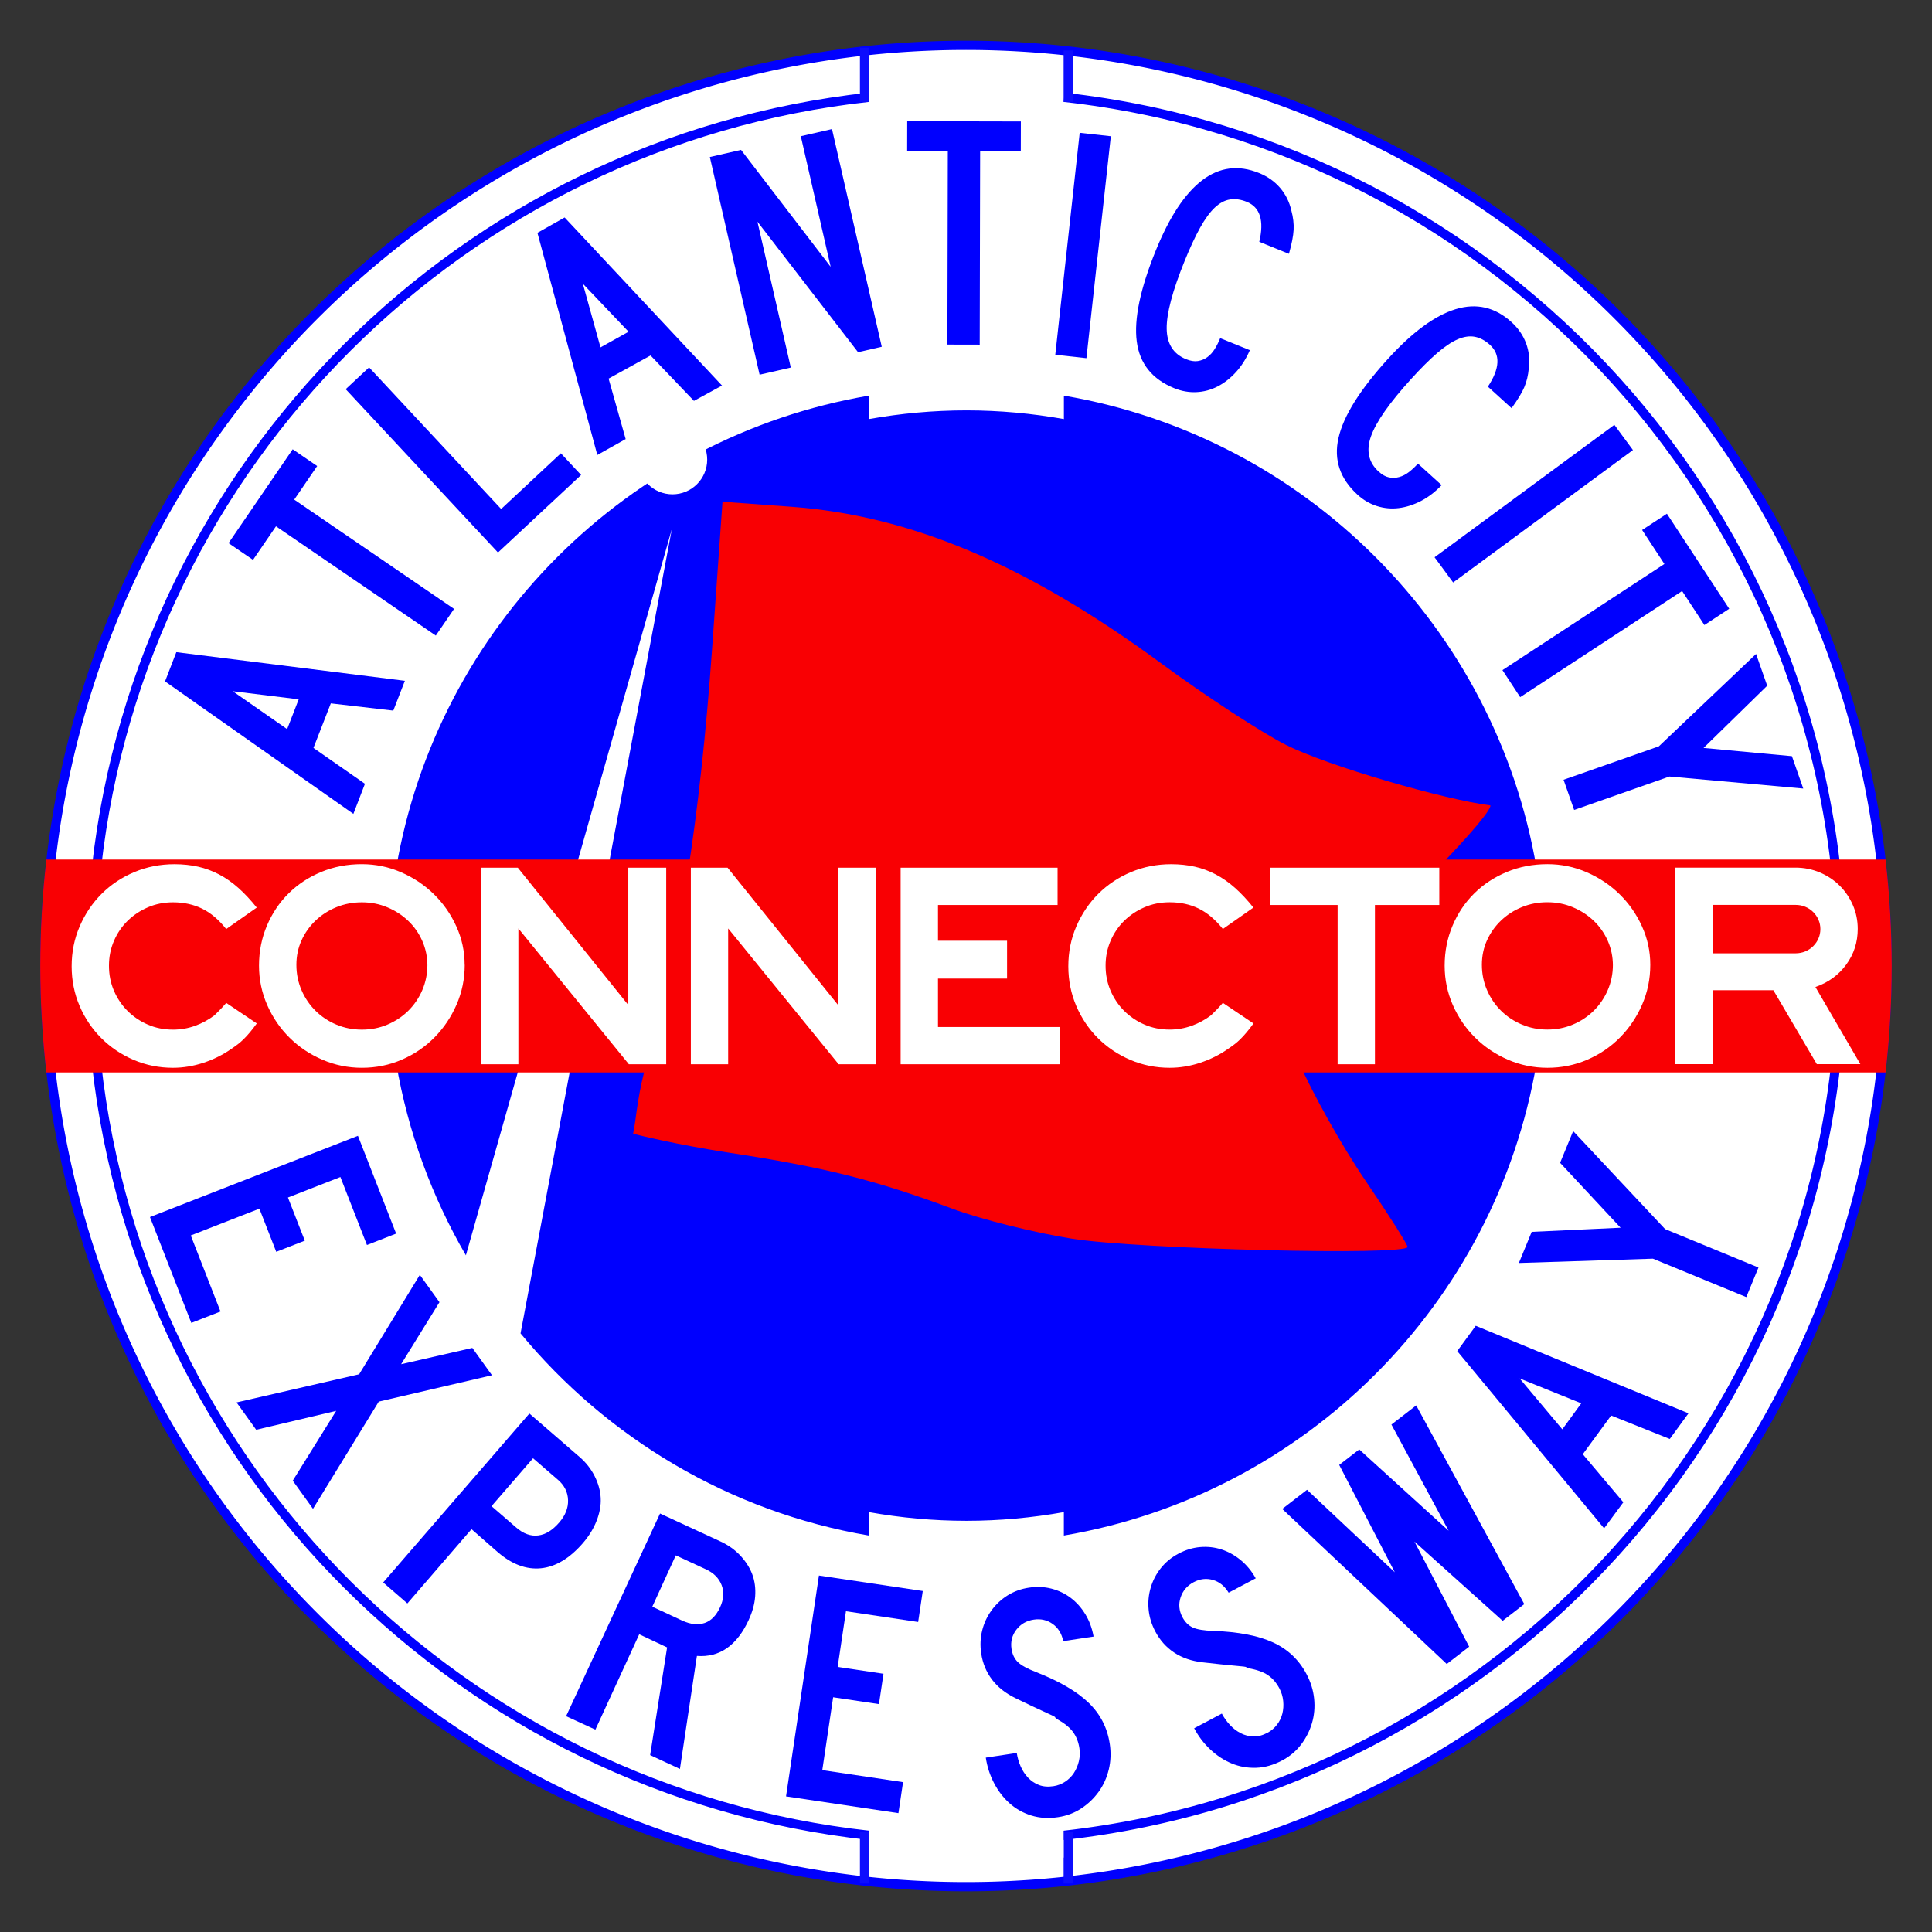 <?xml version="1.0" encoding="UTF-8" standalone="no"?>
<!-- Created with Inkscape (http://www.inkscape.org/) -->

<svg
   xmlns:dc="http://purl.org/dc/elements/1.1/"
   xmlns:cc="http://creativecommons.org/ns#"
   xmlns:rdf="http://www.w3.org/1999/02/22-rdf-syntax-ns#"
   xmlns:svg="http://www.w3.org/2000/svg"
   xmlns="http://www.w3.org/2000/svg"
   xmlns:sodipodi="http://sodipodi.sourceforge.net/DTD/sodipodi-0.dtd"
   xmlns:inkscape="http://www.inkscape.org/namespaces/inkscape"
   version="1.0"
   width="48"
   height="48"
   id="svg2284"
   inkscape:version="0.48.1 r9760"
   sodipodi:docname="US:NJ-ACBC.svg">
  <rect width="100%" height="100%" fill="#333333" stroke="none"/>
  <sodipodi:namedview
     pagecolor="#ffffff"
     bordercolor="#666666"
     borderopacity="1"
     objecttolerance="10"
     gridtolerance="10"
     guidetolerance="10"
     inkscape:pageopacity="0"
     inkscape:pageshadow="2"
     inkscape:window-width="1278"
     inkscape:window-height="996"
     id="namedview41"
     showgrid="true"
     inkscape:showpageshadow="false"
     inkscape:zoom="16.895833"
     inkscape:cx="24"
     inkscape:cy="24"
     inkscape:window-x="1"
     inkscape:window-y="27"
     inkscape:window-maximized="0"
     inkscape:current-layer="svg2284">
    <inkscape:grid
       type="xygrid"
       id="grid3146"
       empspacing="5"
       visible="true"
       enabled="true"
       snapvisiblegridlinesonly="true" />
  </sodipodi:namedview>
  <defs
     id="defs2287" />
  <path
     d="m 46.885,24 a 22.885,22.874 0 1 1 -45.77,0 22.885,22.874 0 1 1 45.77,0 z"
     id="path3194"
     style="fill:#ffffff;fill-opacity:1;stroke:#0000fe;stroke-width:0.23;stroke-linecap:square;stroke-linejoin:round;stroke-miterlimit:4;stroke-opacity:1;stroke-dasharray:none;stroke-dashoffset:0"
     inkscape:connector-curvature="0" />
  <path
     d="M 2.397,26.418 C 3.508,36.493 11.515,44.49 21.595,45.599 l 4.83,0 C 37.281,44.391 45.745,35.177 45.745,24.006 45.745,12.835 37.295,3.626 26.439,2.418 M 21.583,2.417 C 11.512,3.523 3.519,11.492 2.397,21.554"
     id="path5096"
     style="fill:#ffffff;fill-opacity:1;stroke:#0000fe;stroke-width:0.23;stroke-linecap:butt;stroke-linejoin:round;stroke-miterlimit:4;stroke-opacity:1;stroke-dasharray:none"
     inkscape:connector-curvature="0" />
  <g
     transform="matrix(0.092,0,0,0.092,1,28.597)"
     id="layer1"
     style="display:inline">
    <path
       d="m 36.749,-134.718 -3.047,7.891 50.859,35.781 3.125,-8.125 -13.906,-9.688 4.688,-12.031 16.875,1.953 3.125,-8.047 -61.719,-7.734 z m 15.234,10.547 17.812,2.188 -3.125,8.047 -14.688,-10.234 z"
       id="path2370"
       style="font-size:12px;font-style:normal;font-weight:normal;fill:#0000fe;fill-opacity:1;stroke:none;font-family:Roadgeek 2005 Series C"
       inkscape:connector-curvature="0" />
    <path
       d="m 68.587,-175.917 43.163,29.515 -4.927,7.205 -43.163,-29.515 -6.198,9.064 -6.613,-4.522 17.323,-25.334 6.614,4.522 -6.198,9.064 z"
       id="path2366"
       style="font-size:12px;font-style:normal;font-weight:normal;fill:#0000fe;fill-opacity:1;stroke:none;font-family:Roadgeek 2005 Series C"
       inkscape:connector-curvature="0" />
    <path
       d="m 123.61,-161.632 -41.126,-44.101 6.319,-5.893 35.664,38.243 16.126,-15.038 5.462,5.857 -22.445,20.931 z"
       id="path2364"
       style="font-size:12px;font-style:normal;font-weight:normal;fill:#0000fe;fill-opacity:1;stroke:none;font-family:Roadgeek 2005 Series C"
       inkscape:connector-curvature="0" />
    <path
       d="m 141.608,-252.108 -7.344,4.141 16.172,60 7.656,-4.297 -4.609,-16.328 11.328,-6.25 11.719,12.266 7.578,-4.141 -42.5,-45.391 z m 4.922,17.891 12.344,12.969 -7.578,4.219 -4.766,-17.188 z"
       id="path2362"
       style="font-size:12px;font-style:normal;font-weight:normal;fill:#0000fe;fill-opacity:1;stroke:none;font-family:Roadgeek 2005 Series C"
       inkscape:connector-curvature="0" />
    <path
       d="m 220.849,-215.726 -27.168,-35.242 9.006,39.394 -8.423,1.926 -13.439,-58.785 8.423,-1.926 24.206,31.58 -8.063,-35.271 8.423,-1.926 13.439,58.785 -6.405,1.464 z"
       id="path2358"
       style="font-size:12px;font-style:normal;font-weight:normal;fill:#0000fe;fill-opacity:1;stroke:none;font-family:Roadgeek 2005 Series C"
       inkscape:connector-curvature="0" />
    <path
       d="m 253.818,-270.053 -0.115,52.289 -8.729,-0.019 0.115,-52.289 -10.981,-0.024 0.018,-8.012 30.69,0.068 -0.018,8.012 -10.981,-0.024 z"
       id="path2356"
       style="font-size:12px;font-style:normal;font-weight:normal;fill:#0000fe;fill-opacity:1;stroke:none;font-family:Roadgeek 2005 Series C"
       inkscape:connector-curvature="0" />
    <path
       d="m 274.108,-215.033 6.594,-59.94 8.409,0.925 -6.594,59.94 -8.409,-0.925 z"
       id="path2354"
       style="font-size:12px;font-style:normal;font-weight:normal;fill:#0000fe;fill-opacity:1;stroke:none;font-family:Roadgeek 2005 Series C"
       inkscape:connector-curvature="0" />
    <path
       d="m 329.2,-245.539 c 1.354,-5.732 0.224,-9.331 -3.39,-10.797 -1.612,-0.654 -3.129,-0.864 -4.552,-0.631 -1.422,0.233 -2.791,0.974 -4.106,2.221 -1.315,1.247 -2.632,3.06 -3.952,5.438 -1.32,2.378 -2.713,5.374 -4.178,8.989 -3.269,8.062 -4.878,14.143 -4.825,18.243 0.052,4.1 1.802,6.85 5.25,8.248 1.167,0.473 2.217,0.64 3.148,0.5 0.931,-0.14 1.785,-0.49 2.562,-1.049 0.777,-0.559 1.446,-1.292 2.007,-2.197 0.561,-0.906 1.055,-1.886 1.483,-2.942 l 8.007,3.247 c -1.003,2.312 -2.26,4.295 -3.772,5.948 -1.512,1.653 -3.167,2.941 -4.964,3.863 -1.798,0.922 -3.702,1.428 -5.713,1.518 -2.011,0.09 -3.99,-0.259 -5.937,-1.048 -6.005,-2.435 -9.392,-6.657 -10.16,-12.666 -0.768,-6.009 0.945,-14.185 5.139,-24.527 3.698,-9.119 7.884,-15.45 12.558,-18.993 4.674,-3.543 9.791,-4.188 15.35,-1.933 2.281,0.925 4.169,2.257 5.664,3.997 1.496,1.74 2.511,3.786 3.047,6.139 0.491,1.819 0.694,3.554 0.608,5.202 -0.086,1.649 -0.508,3.808 -1.267,6.478 l -8.007,-3.247 z"
       id="path2352"
       style="font-size:12px;font-style:normal;font-weight:normal;fill:#0000fe;fill-opacity:1;stroke:none;font-family:Roadgeek 2005 Series C"
       inkscape:connector-curvature="0" />
    <path
       d="m 390.936,-206.417 c 3.249,-4.913 3.43,-8.681 0.543,-11.303 -1.288,-1.17 -2.639,-1.891 -4.054,-2.162 -1.416,-0.272 -2.956,-0.049 -4.62,0.668 -1.664,0.717 -3.526,1.964 -5.586,3.74 -2.06,1.777 -4.401,4.108 -7.023,6.995 -5.85,6.439 -9.458,11.591 -10.824,15.458 -1.366,3.867 -0.672,7.051 2.082,9.553 0.932,0.847 1.86,1.366 2.782,1.555 0.922,0.19 1.845,0.156 2.767,-0.1 0.922,-0.257 1.803,-0.713 2.642,-1.37 0.839,-0.657 1.641,-1.406 2.407,-2.249 l 6.395,5.811 c -1.739,1.824 -3.603,3.251 -5.593,4.281 -1.99,1.03 -3.987,1.667 -5.992,1.913 -2.005,0.245 -3.967,0.063 -5.886,-0.546 -1.919,-0.609 -3.656,-1.62 -5.21,-3.032 -4.796,-4.358 -6.518,-9.489 -5.166,-15.394 1.352,-5.905 5.781,-12.987 13.286,-21.248 6.617,-7.283 12.73,-11.781 18.34,-13.494 5.61,-1.713 10.634,-0.552 15.074,3.482 1.821,1.655 3.134,3.557 3.937,5.706 0.803,2.149 1.051,4.42 0.742,6.813 -0.167,1.877 -0.575,3.575 -1.224,5.093 -0.649,1.518 -1.791,3.399 -3.424,5.643 l -6.395,-5.811 z"
       id="path2350"
       style="font-size:12px;font-style:normal;font-weight:normal;fill:#0000fe;fill-opacity:1;stroke:none;font-family:Roadgeek 2005 Series C"
       inkscape:connector-curvature="0" />
    <path
       d="m 376.537,-160.35 48.555,-35.759 5.016,6.812 -48.555,35.759 -5.016,-6.812 z"
       id="path2348"
       style="font-size:12px;font-style:normal;font-weight:normal;fill:#0000fe;fill-opacity:1;stroke:none;font-family:Roadgeek 2005 Series C"
       inkscape:connector-curvature="0" />
    <path
       d="m 443.388,-151.232 -43.734,28.663 -4.785,-7.3 43.734,-28.663 -6.019,-9.184 6.701,-4.392 16.823,25.669 -6.701,4.392 -6.019,-9.184 z"
       id="path2346"
       style="font-size:12px;font-style:normal;font-weight:normal;fill:#0000fe;fill-opacity:1;stroke:none;font-family:Roadgeek 2005 Series C"
       inkscape:connector-curvature="0" />
    <path
       d="m 439.965,-101.135 -25.734,9.027 -2.86,-8.154 25.734,-9.027 26.253,-24.947 3.009,8.579 -17.187,16.804 23.86,2.22 3.068,8.747 -36.143,-3.249 z"
       id="text2179"
       style="font-size:12px;font-style:normal;font-weight:normal;fill:#0000fe;fill-opacity:1;stroke:none;font-family:Roadgeek 2005 Series C"
       inkscape:connector-curvature="0" />
    <path
       d="M 29.625,17.832 85.793,-4.108 96.108,22.299 88.226,25.378 81.055,7.019 66.89,12.552 l 4.552,11.653 -7.713,3.013 -4.552,-11.653 -18.527,7.237 8.023,20.538 -7.88,3.078 -11.167,-28.587 z"
       id="path2337"
       style="font-size:12px;font-style:normal;font-weight:normal;fill:#0000fe;fill-opacity:1;stroke:none;font-family:Roadgeek 2005 Series C"
       inkscape:connector-curvature="0" />
    <path
       d="m 68.19,89.017 11.727,-18.844 -21.6,5.105 -5.305,-7.383 33.101,-7.606 16.394,-26.851 5.304,7.38 -10.353,16.751 19.229,-4.399 5.305,7.383 -30.573,7.119 -17.766,28.947 -5.462,-7.601 z"
       id="path2335"
       style="font-size:12px;font-style:normal;font-weight:normal;fill:#0000fe;fill-opacity:1;stroke:none;font-family:Roadgeek 2005 Series C"
       inkscape:connector-curvature="0" />
    <path
       d="m 132.094,70.892 -39.485,45.615 6.531,5.669 17.325,-20.063 7.028,6.16 c 3.855,3.338 7.762,4.794 11.711,4.403 3.949,-0.39 7.737,-2.639 11.35,-6.811 1.649,-1.905 2.887,-3.947 3.695,-6.025 0.808,-2.079 1.204,-4.099 1.101,-6.133 -0.103,-2.034 -0.672,-3.981 -1.615,-5.871 -0.944,-1.889 -2.288,-3.657 -4.057,-5.189 L 132.094,70.892 z m 0.985,12.075 6.729,5.816 c 1.769,1.532 2.658,3.371 2.725,5.493 0.067,2.122 -0.737,4.137 -2.386,6.042 -1.806,2.086 -3.659,3.242 -5.662,3.492 -2.003,0.25 -3.988,-0.441 -5.892,-2.09 l -6.729,-5.816 11.215,-12.937 z"
       id="path2333"
       style="font-size:12px;font-style:normal;font-weight:normal;fill:#0000fe;fill-opacity:1;stroke:none;font-family:Roadgeek 2005 Series C"
       inkscape:connector-curvature="0" />
    <path
       d="m 167.373,97.892 -25.367,54.734 7.909,3.633 11.838,-25.756 7.528,3.546 -4.581,29.081 8.044,3.743 4.587,-30.522 c 3.067,0.229 5.813,-0.47 8.177,-2.154 2.365,-1.684 4.273,-4.234 5.783,-7.502 1.007,-2.179 1.608,-4.269 1.771,-6.408 0.162,-2.139 -0.098,-4.183 -0.798,-6.028 -0.701,-1.845 -1.817,-3.537 -3.259,-5.063 -1.443,-1.526 -3.191,-2.785 -5.315,-3.767 l -16.316,-7.539 z m 4.252,11.296 8.12,3.761 c 2.124,0.982 3.517,2.389 4.246,4.245 0.728,1.857 0.585,3.874 -0.397,5.998 -1.032,2.232 -2.402,3.658 -4.169,4.263 -1.767,0.604 -3.812,0.397 -6.099,-0.66 l -8.044,-3.743 6.343,-13.864 z"
       id="path2329"
       style="font-size:12px;font-style:normal;font-weight:normal;fill:#0000fe;fill-opacity:1;stroke:none;font-family:Roadgeek 2005 Series C"
       inkscape:connector-curvature="0" />
    <path
       d="m 201.4,174.281 8.885,-59.643 28.041,4.177 -1.247,8.37 -19.494,-2.904 -2.241,15.042 12.374,1.843 -1.22,8.191 -12.374,-1.843 -2.931,19.674 21.809,3.249 -1.246,8.367 -30.355,-4.522 z"
       id="path2325"
       style="font-size:12px;font-style:normal;font-weight:normal;fill:#0000fe;fill-opacity:1;stroke:none;font-family:Roadgeek 2005 Series C"
       inkscape:connector-curvature="0" />
    <path
       d="m 288.815,160.042 c 0.367,2.433 0.279,4.768 -0.264,7.003 -0.543,2.235 -1.454,4.238 -2.734,6.009 -1.28,1.771 -2.845,3.266 -4.694,4.485 -1.849,1.219 -3.931,2.004 -6.245,2.352 -2.611,0.394 -5.03,0.243 -7.258,-0.453 -2.228,-0.696 -4.183,-1.796 -5.867,-3.302 -1.683,-1.505 -3.081,-3.328 -4.192,-5.466 -1.111,-2.139 -1.85,-4.424 -2.217,-6.856 l 8.365,-1.261 c 0.188,1.246 0.536,2.452 1.045,3.619 0.509,1.167 1.179,2.188 2.009,3.065 0.83,0.877 1.809,1.533 2.937,1.97 1.128,0.436 2.433,0.543 3.916,0.319 1.128,-0.17 2.175,-0.57 3.142,-1.201 0.967,-0.631 1.758,-1.418 2.375,-2.361 0.616,-0.943 1.064,-1.996 1.343,-3.161 0.279,-1.164 0.329,-2.34 0.15,-3.528 -0.259,-1.72 -0.845,-3.194 -1.758,-4.421 -0.913,-1.227 -2.362,-2.389 -4.347,-3.486 -0.342,-0.252 -0.485,-0.398 -0.43,-0.437 0.055,-0.039 -0.147,-0.175 -0.607,-0.408 -0.46,-0.233 -1.423,-0.68 -2.888,-1.34 -1.465,-0.66 -3.867,-1.799 -7.205,-3.418 -2.682,-1.296 -4.799,-2.964 -6.351,-5.006 -1.552,-2.042 -2.529,-4.397 -2.932,-7.066 -0.322,-2.136 -0.238,-4.197 0.251,-6.182 0.49,-1.985 1.324,-3.794 2.504,-5.428 1.179,-1.634 2.629,-2.99 4.347,-4.069 1.719,-1.078 3.646,-1.779 5.78,-2.1 2.136,-0.322 4.168,-0.234 6.094,0.265 1.926,0.499 3.659,1.33 5.199,2.494 1.54,1.164 2.854,2.635 3.941,4.413 1.087,1.778 1.831,3.789 2.23,6.034 l -8.188,1.234 c -0.431,-2.059 -1.393,-3.613 -2.886,-4.662 -1.493,-1.049 -3.189,-1.43 -5.089,-1.144 -1.957,0.295 -3.52,1.198 -4.687,2.709 -1.167,1.511 -1.604,3.245 -1.309,5.203 0.224,1.483 0.797,2.671 1.72,3.563 0.923,0.892 2.576,1.796 4.958,2.711 6.257,2.455 10.964,5.204 14.123,8.247 3.159,3.043 5.064,6.73 5.717,11.061 l 0,0 z"
       id="path2323"
       style="font-size:12px;font-style:normal;font-weight:normal;fill:#0000fe;fill-opacity:1;stroke:none;font-family:Roadgeek 2005 Series C"
       inkscape:connector-curvature="0" />
    <path
       d="m 341.944,141.231 c 1.153,2.174 1.843,4.406 2.072,6.695 0.229,2.289 0.033,4.481 -0.588,6.576 -0.621,2.095 -1.602,4.024 -2.943,5.787 -1.341,1.763 -3.045,3.193 -5.112,4.289 -2.333,1.237 -4.666,1.896 -6.998,1.978 -2.333,0.082 -4.542,-0.308 -6.629,-1.171 -2.087,-0.862 -4.009,-2.119 -5.767,-3.768 -1.757,-1.65 -3.212,-3.561 -4.363,-5.734 l 7.474,-3.962 c 0.59,1.113 1.319,2.136 2.186,3.068 0.867,0.932 1.837,1.674 2.911,2.226 1.074,0.552 2.215,0.847 3.424,0.885 1.209,0.038 2.476,-0.294 3.801,-0.996 1.008,-0.534 1.863,-1.259 2.567,-2.175 0.703,-0.916 1.189,-1.92 1.458,-3.014 0.269,-1.094 0.342,-2.236 0.22,-3.427 -0.122,-1.191 -0.465,-2.317 -1.028,-3.378 -0.815,-1.537 -1.856,-2.733 -3.124,-3.588 -1.268,-0.855 -3.02,-1.471 -5.257,-1.848 -0.406,-0.125 -0.589,-0.214 -0.55,-0.27 0.039,-0.055 -0.197,-0.116 -0.708,-0.184 -0.512,-0.068 -1.568,-0.17 -3.169,-0.307 -1.601,-0.137 -4.244,-0.416 -7.931,-0.837 -2.96,-0.333 -5.511,-1.206 -7.652,-2.618 -2.141,-1.412 -3.844,-3.31 -5.108,-5.695 -1.012,-1.909 -1.616,-3.881 -1.812,-5.916 -0.196,-2.035 -0.008,-4.019 0.563,-5.951 0.571,-1.933 1.489,-3.693 2.753,-5.28 1.264,-1.587 2.85,-2.886 4.758,-3.897 1.909,-1.012 3.855,-1.602 5.837,-1.77 1.982,-0.168 3.893,0.042 5.732,0.63 1.839,0.588 3.566,1.54 5.181,2.857 1.615,1.317 2.983,2.968 4.104,4.954 l -7.317,3.878 c -1.089,-1.8 -2.511,-2.947 -4.268,-3.442 -1.756,-0.495 -3.483,-0.292 -5.18,0.607 -1.749,0.927 -2.924,2.297 -3.524,4.109 -0.601,1.813 -0.438,3.593 0.489,5.342 0.702,1.325 1.637,2.255 2.804,2.791 1.167,0.536 3.026,0.841 5.576,0.914 6.717,0.243 12.069,1.276 16.058,3.1 3.989,1.824 7.008,4.672 9.06,8.541 l 0,0 z"
       id="path2321"
       style="font-size:12px;font-style:normal;font-weight:normal;fill:#0000fe;fill-opacity:1;stroke:none;font-family:Roadgeek 2005 Series C"
       inkscape:connector-curvature="0" />
    <path
       d="m 400.763,122.353 -5.84,4.513 -23.819,-21.403 14.776,28.392 -6.053,4.677 -44.423,-41.879 6.694,-5.173 23.708,22.288 -15.019,-29.002 5.411,-4.182 24.136,21.957 -15.447,-28.671 6.694,-5.173 29.182,53.658 z"
       id="path2319"
       style="font-size:12px;font-style:normal;font-weight:normal;fill:#0000fe;fill-opacity:1;stroke:none;font-family:Roadgeek 2005 Series C"
       inkscape:connector-curvature="0" />
    <path
       d="m 387.653,47.195 -4.998,6.834 39.667,47.863 5.195,-7.036 -10.955,-12.98 7.656,-10.445 15.834,6.332 5.058,-6.927 -57.455,-23.641 z m 11.863,14.223 16.636,6.718 -5.118,7.02 -11.518,-13.738 z"
       id="path2317"
       style="font-size:12px;font-style:normal;font-weight:normal;fill:#0000fe;fill-opacity:1;stroke:none;font-family:Roadgeek 2005 Series C"
       inkscape:connector-curvature="0" />
    <path
       d="m 438.79,21.079 25.219,10.378 -3.288,7.991 -25.219,-10.378 -36.197,1.164 3.46,-8.407 24.011,-1.114 -16.339,-17.529 3.528,-8.572 24.826,26.468 z"
       id="text2192"
       style="font-size:12px;font-style:normal;font-weight:normal;fill:#0000fe;fill-opacity:1;stroke:none;font-family:Roadgeek 2005 Series C"
       inkscape:connector-curvature="0" />
  </g>
  <path
     d="M 21.588,9.83 C 15.595,10.849 10.863,15.578 9.843,21.569 l 0.582,0 c -0.14,0.787 -0.216,1.595 -0.216,2.421 0,0.826 0.076,1.634 0.216,2.421 l -0.582,0 c 0.292,1.715 0.889,3.326 1.732,4.777 l 5.117,-18.046 -3.759,19.986 c 2.148,2.597 5.188,4.432 8.654,5.022 l 0,-0.582 c 0.787,0.14 1.595,0.216 2.422,0.216 0.827,0 1.635,-0.076 2.422,-0.216 l 0,0.582 c 5.993,-1.019 10.725,-5.748 11.744,-11.739 l -0.582,0 c 0.14,-0.787 0.216,-1.595 0.216,-2.421 0,-0.826 -0.076,-1.634 -0.216,-2.421 l 0.582,0 C 37.157,15.578 32.425,10.849 26.432,9.83 l 0,0.582 c -0.787,-0.14 -1.595,-0.216 -2.422,-0.216 -0.827,0 -1.635,0.076 -2.422,0.216 l 0,-0.582 z"
     id="path2198"
     style="fill:#0000fe;fill-opacity:1;fill-rule:nonzero;stroke:none"
     inkscape:connector-curvature="0" />
  <g
     transform="matrix(0.092,0,0,0.092,1,28.597)"
     id="layer2"
     style="display:inline">
    <path
       d="m -1.6,50.4 c 0,2.209 -1.791,4 -4,4 -2.209,0 -4,-1.791 -4,-4 0,-2.209 1.791,-4 4,-4 2.209,0 4,1.791 4,4 l 0,0 z"
       transform="matrix(2.344,0,0,2.344,183.858,-304.858)"
       id="path17872"
       style="fill:#ffffff;fill-opacity:1;fill-rule:nonzero;stroke:none;display:inline"
       inkscape:connector-curvature="0" />
    <path
       d="M 278.645,23.677 C 268.554,22.074 254.104,18.462 246.535,15.65 225.345,7.777 211.94,4.416 185.755,0.409 172.51,-1.618 161.09,-4.345 160.108,-4.708 c 0.982,-4.636 0.997,-10.205 4.128,-20.927 8.327,-28.517 13.983,-64.674 17.182,-109.831 l 2.825,-39.877 18.531,1.352 c 32.288,2.356 63.687,15.646 99.953,42.308 11.984,8.81 27.146,18.716 33.694,22.012 11.363,5.721 42.973,14.833 55.168,16.328 0,0 1.228,0.588 -10.822,13.429 -10.934,11.652 -25.621,23.909 -43.052,35.931 l -4.989,3.44 6.868,15.892 c 3.777,8.741 11.993,23.413 18.257,32.605 6.264,9.192 11.389,17.264 11.389,17.938 0,2.415 -72.623,0.639 -90.596,-2.215 z"
       id="path2253"
       style="fill:#f90003"
       inkscape:connector-curvature="0" />
  </g>
  <path
     d="m 21.595,45.507 c 0,0 -0.115,0 -0.115,0 -0.058,0 -0.115,0 -0.115,0 0,3.68e-4 0,0.002 0,0.002 0,8.06e-4 0,0.002 0,0.007 0,0.014 0,0.043 0,0.117 0,0.149 0,0.47 0,1.161 l 0.23,0 c 0,-0.691 0,-1.013 0,-1.161 0,-0.075 0,-0.105 0,-0.117 0,-0.005 0,-0.005 0,-0.007 0,0 0,-0.002 0,-0.002 z"
     id="path29592"
     style="fill:#0d0dfe;fill-opacity:1;fill-rule:evenodd;stroke:none"
     inkscape:connector-curvature="0" />
  <path
     d="m 26.655,45.507 c 0,0 -0.115,0 -0.115,0 -0.058,0 -0.115,0 -0.115,0 0,3.68e-4 0,0.002 0,0.002 0,8.06e-4 0,0.002 0,0.007 0,0.014 0,0.043 0,0.117 0,0.149 0,0.47 0,1.161 l 0.23,0 c 0,-0.691 0,-1.013 0,-1.161 0,-0.075 0,-0.105 0,-0.117 0,-0.005 0,-0.005 0,-0.007 0,0 0,-0.002 0,-0.002 z"
     id="path29596"
     style="fill:#0d0dfe;fill-opacity:1;fill-rule:evenodd;stroke:none"
     inkscape:connector-curvature="0" />
  <path
     d="m 21.595,1.185 c 0,0 -0.115,0 -0.115,0 -0.058,0 -0.115,0 -0.115,0 0,3.91e-4 0,0.002 0,0.002 0,8.52e-4 0,0.002 0,0.007 0,0.014 0,0.045 0,0.123 0,0.156 0,0.491 0,1.213 l 0.23,0 c 0,-0.722 0,-1.058 0,-1.213 0,-0.078 0,-0.109 0,-0.123 0,-0.005 0,-0.007 0,-0.007 0,0 0,-0.002 0,-0.002 z"
     id="path29599"
     style="fill:#0d0dfe;fill-opacity:1;fill-rule:evenodd;stroke:none"
     inkscape:connector-curvature="0" />
  <path
     d="m 26.655,1.254 c 0,0 -0.115,0 -0.115,0 -0.058,0 -0.115,0 -0.115,0 0,3.68e-4 0,0.002 0,0.002 0,8.07e-4 0,0.002 0,0.007 0,0.012 0,0.043 0,0.116 0,0.148 0,0.466 0,1.151 l 0.23,0 c 0,-0.685 0,-1.003 0,-1.151 0,-0.074 0,-0.104 0,-0.116 0,-0.005 0,-0.005 0,-0.007 0,0 0,-0.002 0,-0.002 z"
     id="path29601"
     style="fill:#0d0dfe;fill-opacity:1;fill-rule:evenodd;stroke:none"
     inkscape:connector-curvature="0" />
  <rect
     width="0.829"
     height="4.828"
     x="45.169"
     y="21.576"
     id="rect7097"
     style="fill:#ffffff;fill-opacity:1;fill-rule:nonzero;stroke:#0000fe;stroke-width:0;stroke-linejoin:miter;stroke-miterlimit:4;stroke-opacity:1;stroke-dasharray:none" />
  <rect
     width="0.829"
     height="4.83"
     x="45.323"
     y="-26.425"
     transform="matrix(0,1,-1,0,0,0)"
     id="rect11034"
     style="fill:#ffffff;fill-opacity:1;fill-rule:nonzero;stroke:#0000fe;stroke-width:0;stroke-linejoin:miter;stroke-miterlimit:4;stroke-opacity:1;stroke-dasharray:none" />
  <path
     d="m 1.152,21.356 c -0.1,0.868 -0.152,1.749 -0.152,2.644 0,0.894 0.053,1.776 0.152,2.644 l 45.695,0 c 0.1,-0.868 0.152,-1.749 0.152,-2.644 0,-0.894 -0.053,-1.776 -0.152,-2.644 l -45.695,0 z"
     id="path3197"
     style="fill:#f90003;fill-opacity:1;stroke:none"
     inkscape:connector-curvature="0" />
  <path
     d="m 6.379,25.428 c -0.063,0.087 -0.121,0.162 -0.172,0.222 -0.051,0.061 -0.101,0.115 -0.15,0.164 -0.049,0.049 -0.099,0.092 -0.15,0.131 -0.051,0.039 -0.106,0.078 -0.164,0.117 -0.209,0.146 -0.439,0.26 -0.69,0.343 -0.251,0.082 -0.503,0.124 -0.756,0.124 -0.346,0 -0.672,-0.066 -0.978,-0.197 C 3.013,26.2 2.746,26.021 2.517,25.792 2.288,25.564 2.108,25.297 1.977,24.991 c -0.131,-0.306 -0.197,-0.634 -0.197,-0.984 -4e-7,-0.355 0.067,-0.686 0.201,-0.995 0.134,-0.308 0.315,-0.577 0.544,-0.805 0.229,-0.228 0.499,-0.408 0.81,-0.539 0.311,-0.131 0.645,-0.197 1,-0.197 0.209,0 0.405,0.021 0.588,0.062 0.182,0.041 0.356,0.106 0.522,0.193 0.165,0.087 0.325,0.199 0.478,0.335 0.153,0.136 0.305,0.299 0.456,0.488 L 5.62,23.082 C 5.435,22.848 5.235,22.68 5.021,22.575 4.807,22.471 4.566,22.418 4.299,22.418 c -0.224,0 -0.432,0.041 -0.624,0.124 -0.192,0.082 -0.36,0.194 -0.504,0.335 -0.144,0.141 -0.257,0.307 -0.34,0.499 -0.083,0.192 -0.124,0.397 -0.124,0.616 -1.4e-6,0.224 0.041,0.431 0.124,0.623 0.083,0.192 0.196,0.36 0.34,0.503 0.144,0.143 0.312,0.256 0.504,0.339 0.192,0.083 0.4,0.124 0.624,0.124 0.19,0 0.372,-0.032 0.548,-0.095 0.175,-0.063 0.336,-0.151 0.482,-0.262 0.044,-0.044 0.086,-0.086 0.128,-0.128 0.041,-0.041 0.096,-0.101 0.164,-0.179 l 0.759,0.51 0,0 z m 5.167,-1.457 c -6e-6,0.35 -0.068,0.68 -0.204,0.991 -0.136,0.311 -0.32,0.583 -0.551,0.816 -0.231,0.233 -0.501,0.417 -0.81,0.55 -0.309,0.134 -0.639,0.201 -0.989,0.201 -0.345,0 -0.673,-0.067 -0.982,-0.201 C 7.7,26.195 7.428,26.012 7.195,25.782 6.961,25.551 6.776,25.281 6.64,24.973 6.504,24.664 6.435,24.337 6.435,23.992 c -5e-7,-0.355 0.066,-0.686 0.197,-0.995 0.131,-0.309 0.311,-0.576 0.54,-0.802 0.229,-0.226 0.499,-0.403 0.81,-0.532 0.312,-0.129 0.647,-0.193 1.007,-0.193 0.341,0 0.666,0.067 0.975,0.201 0.309,0.134 0.58,0.315 0.814,0.543 0.234,0.229 0.42,0.494 0.558,0.798 0.139,0.304 0.208,0.623 0.208,0.958 l 0,0 z m -0.927,0.021 c -4e-6,-0.219 -0.043,-0.424 -0.128,-0.616 -0.085,-0.192 -0.202,-0.358 -0.35,-0.499 -0.148,-0.141 -0.321,-0.253 -0.518,-0.335 -0.197,-0.083 -0.408,-0.124 -0.632,-0.124 -0.224,0 -0.434,0.04 -0.631,0.12 -0.197,0.08 -0.37,0.191 -0.518,0.332 -0.148,0.141 -0.265,0.305 -0.35,0.492 -0.085,0.187 -0.128,0.39 -0.128,0.609 -1.7e-6,0.224 0.043,0.434 0.128,0.63 0.085,0.197 0.202,0.368 0.35,0.514 0.148,0.146 0.321,0.26 0.518,0.342 0.197,0.083 0.408,0.124 0.631,0.124 0.224,0 0.435,-0.041 0.632,-0.124 0.197,-0.083 0.37,-0.197 0.518,-0.342 0.148,-0.146 0.265,-0.317 0.35,-0.514 0.085,-0.197 0.128,-0.407 0.128,-0.63 l 0,0.021 z m 5.005,2.449 -2.745,-3.374 0,3.374 -0.927,0 0,-4.883 0.913,0 2.745,3.411 0,-3.411 0.942,0 0,4.883 -0.927,0 z m 5.212,0 -2.745,-3.374 0,3.374 -0.927,0 0,-4.883 0.913,0 2.745,3.411 0,-3.411 0.942,0 0,4.883 -0.927,0 z m 1.54,0 0,-4.883 3.899,0 0,0.926 -2.971,0 0,0.889 1.716,0 0,0.94 -1.716,0 0,1.202 3.037,0 0,0.926 -3.964,0 z m 8.766,-1.013 c -0.063,0.087 -0.12,0.162 -0.172,0.222 -0.051,0.061 -0.101,0.115 -0.15,0.164 -0.049,0.049 -0.099,0.093 -0.15,0.131 -0.051,0.039 -0.106,0.078 -0.164,0.117 -0.209,0.146 -0.439,0.26 -0.69,0.343 -0.251,0.083 -0.503,0.124 -0.756,0.124 -0.346,0 -0.672,-0.066 -0.978,-0.197 -0.307,-0.131 -0.574,-0.311 -0.803,-0.539 -0.229,-0.228 -0.409,-0.496 -0.54,-0.802 -0.131,-0.306 -0.197,-0.634 -0.197,-0.984 0,-0.355 0.067,-0.686 0.201,-0.995 0.134,-0.308 0.315,-0.577 0.544,-0.805 0.229,-0.228 0.499,-0.408 0.81,-0.539 0.311,-0.131 0.645,-0.197 1,-0.197 0.209,0 0.405,0.021 0.588,0.062 0.182,0.041 0.356,0.106 0.522,0.193 0.165,0.087 0.325,0.199 0.478,0.335 0.153,0.136 0.305,0.299 0.456,0.488 l -0.759,0.532 c -0.185,-0.233 -0.385,-0.402 -0.599,-0.507 -0.214,-0.105 -0.455,-0.157 -0.723,-0.157 -0.224,0 -0.432,0.041 -0.624,0.124 -0.192,0.083 -0.36,0.194 -0.504,0.335 -0.144,0.141 -0.257,0.307 -0.34,0.499 -0.083,0.192 -0.124,0.397 -0.124,0.616 0,0.224 0.041,0.431 0.124,0.623 0.083,0.192 0.196,0.36 0.34,0.503 0.144,0.143 0.312,0.256 0.504,0.339 0.192,0.083 0.4,0.124 0.624,0.124 0.19,0 0.372,-0.032 0.548,-0.095 0.175,-0.063 0.336,-0.151 0.482,-0.262 0.044,-0.044 0.086,-0.086 0.128,-0.128 0.041,-0.041 0.096,-0.101 0.164,-0.179 l 0.759,0.51 0,0 z m 3.018,-2.944 0,3.957 -0.927,0 0,-3.957 -1.679,0 0,-0.926 4.205,0 0,0.926 -1.599,0 z m 6.841,1.487 c -5e-6,0.35 -0.068,0.68 -0.204,0.991 -0.136,0.311 -0.32,0.583 -0.551,0.816 -0.231,0.233 -0.501,0.417 -0.81,0.55 -0.309,0.134 -0.639,0.201 -0.989,0.201 -0.345,0 -0.673,-0.067 -0.982,-0.201 -0.309,-0.134 -0.58,-0.316 -0.814,-0.547 -0.234,-0.231 -0.418,-0.5 -0.555,-0.809 -0.136,-0.309 -0.204,-0.635 -0.204,-0.98 0,-0.355 0.066,-0.686 0.197,-0.995 0.131,-0.309 0.311,-0.576 0.54,-0.802 0.229,-0.226 0.499,-0.403 0.81,-0.532 0.312,-0.129 0.647,-0.193 1.007,-0.193 0.341,0 0.666,0.067 0.975,0.201 0.309,0.134 0.58,0.315 0.814,0.543 0.234,0.229 0.42,0.494 0.558,0.798 0.139,0.304 0.208,0.623 0.208,0.958 l 0,0 z M 40.072,23.99 c -4e-6,-0.219 -0.043,-0.424 -0.128,-0.616 -0.085,-0.192 -0.202,-0.358 -0.35,-0.499 -0.148,-0.141 -0.321,-0.253 -0.518,-0.335 -0.197,-0.083 -0.408,-0.124 -0.632,-0.124 -0.224,0 -0.434,0.04 -0.631,0.12 -0.197,0.08 -0.37,0.191 -0.518,0.332 -0.148,0.141 -0.265,0.305 -0.35,0.492 -0.085,0.187 -0.128,0.39 -0.128,0.609 0,0.224 0.043,0.434 0.128,0.63 0.085,0.197 0.202,0.368 0.35,0.514 0.148,0.146 0.321,0.26 0.518,0.342 0.197,0.083 0.408,0.124 0.631,0.124 0.224,0 0.435,-0.041 0.632,-0.124 0.197,-0.082 0.37,-0.197 0.518,-0.342 0.148,-0.146 0.265,-0.317 0.35,-0.514 0.085,-0.197 0.128,-0.407 0.128,-0.63 l 0,0.021 z m 5.067,2.449 -1.08,-1.837 -1.511,0 0,1.837 -0.927,0 0,-4.883 2.986,0 c 0.214,0 0.416,0.04 0.606,0.12 0.19,0.08 0.354,0.19 0.493,0.328 0.139,0.138 0.248,0.3 0.329,0.485 0.08,0.185 0.12,0.381 0.12,0.59 -7e-6,0.33 -0.095,0.625 -0.285,0.885 -0.19,0.26 -0.445,0.446 -0.766,0.558 l 1.117,1.917 -1.081,0 z m 0.088,-3.36 c -4e-6,-0.078 -0.016,-0.153 -0.047,-0.226 -0.032,-0.073 -0.075,-0.137 -0.131,-0.193 -0.056,-0.056 -0.122,-0.1 -0.197,-0.131 -0.075,-0.032 -0.157,-0.047 -0.245,-0.047 l -2.059,0 0,1.203 2.059,0 c 0.088,0 0.169,-0.016 0.245,-0.047 0.075,-0.032 0.141,-0.076 0.197,-0.131 0.056,-0.056 0.1,-0.12 0.131,-0.193 0.032,-0.073 0.047,-0.151 0.047,-0.233 l 0,0 z"
     id="text3202"
     style="font-size:79.304px;font-style:normal;font-variant:normal;font-weight:normal;font-stretch:normal;text-align:center;line-height:125%;writing-mode:lr-tb;text-anchor:middle;fill:#ffffff;fill-opacity:1;stroke:none;font-family:Roadgeek 2005 Series F;-inkscape-font-specification:Roadgeek 2005 Series F"
     inkscape:connector-curvature="0" />
</svg>
